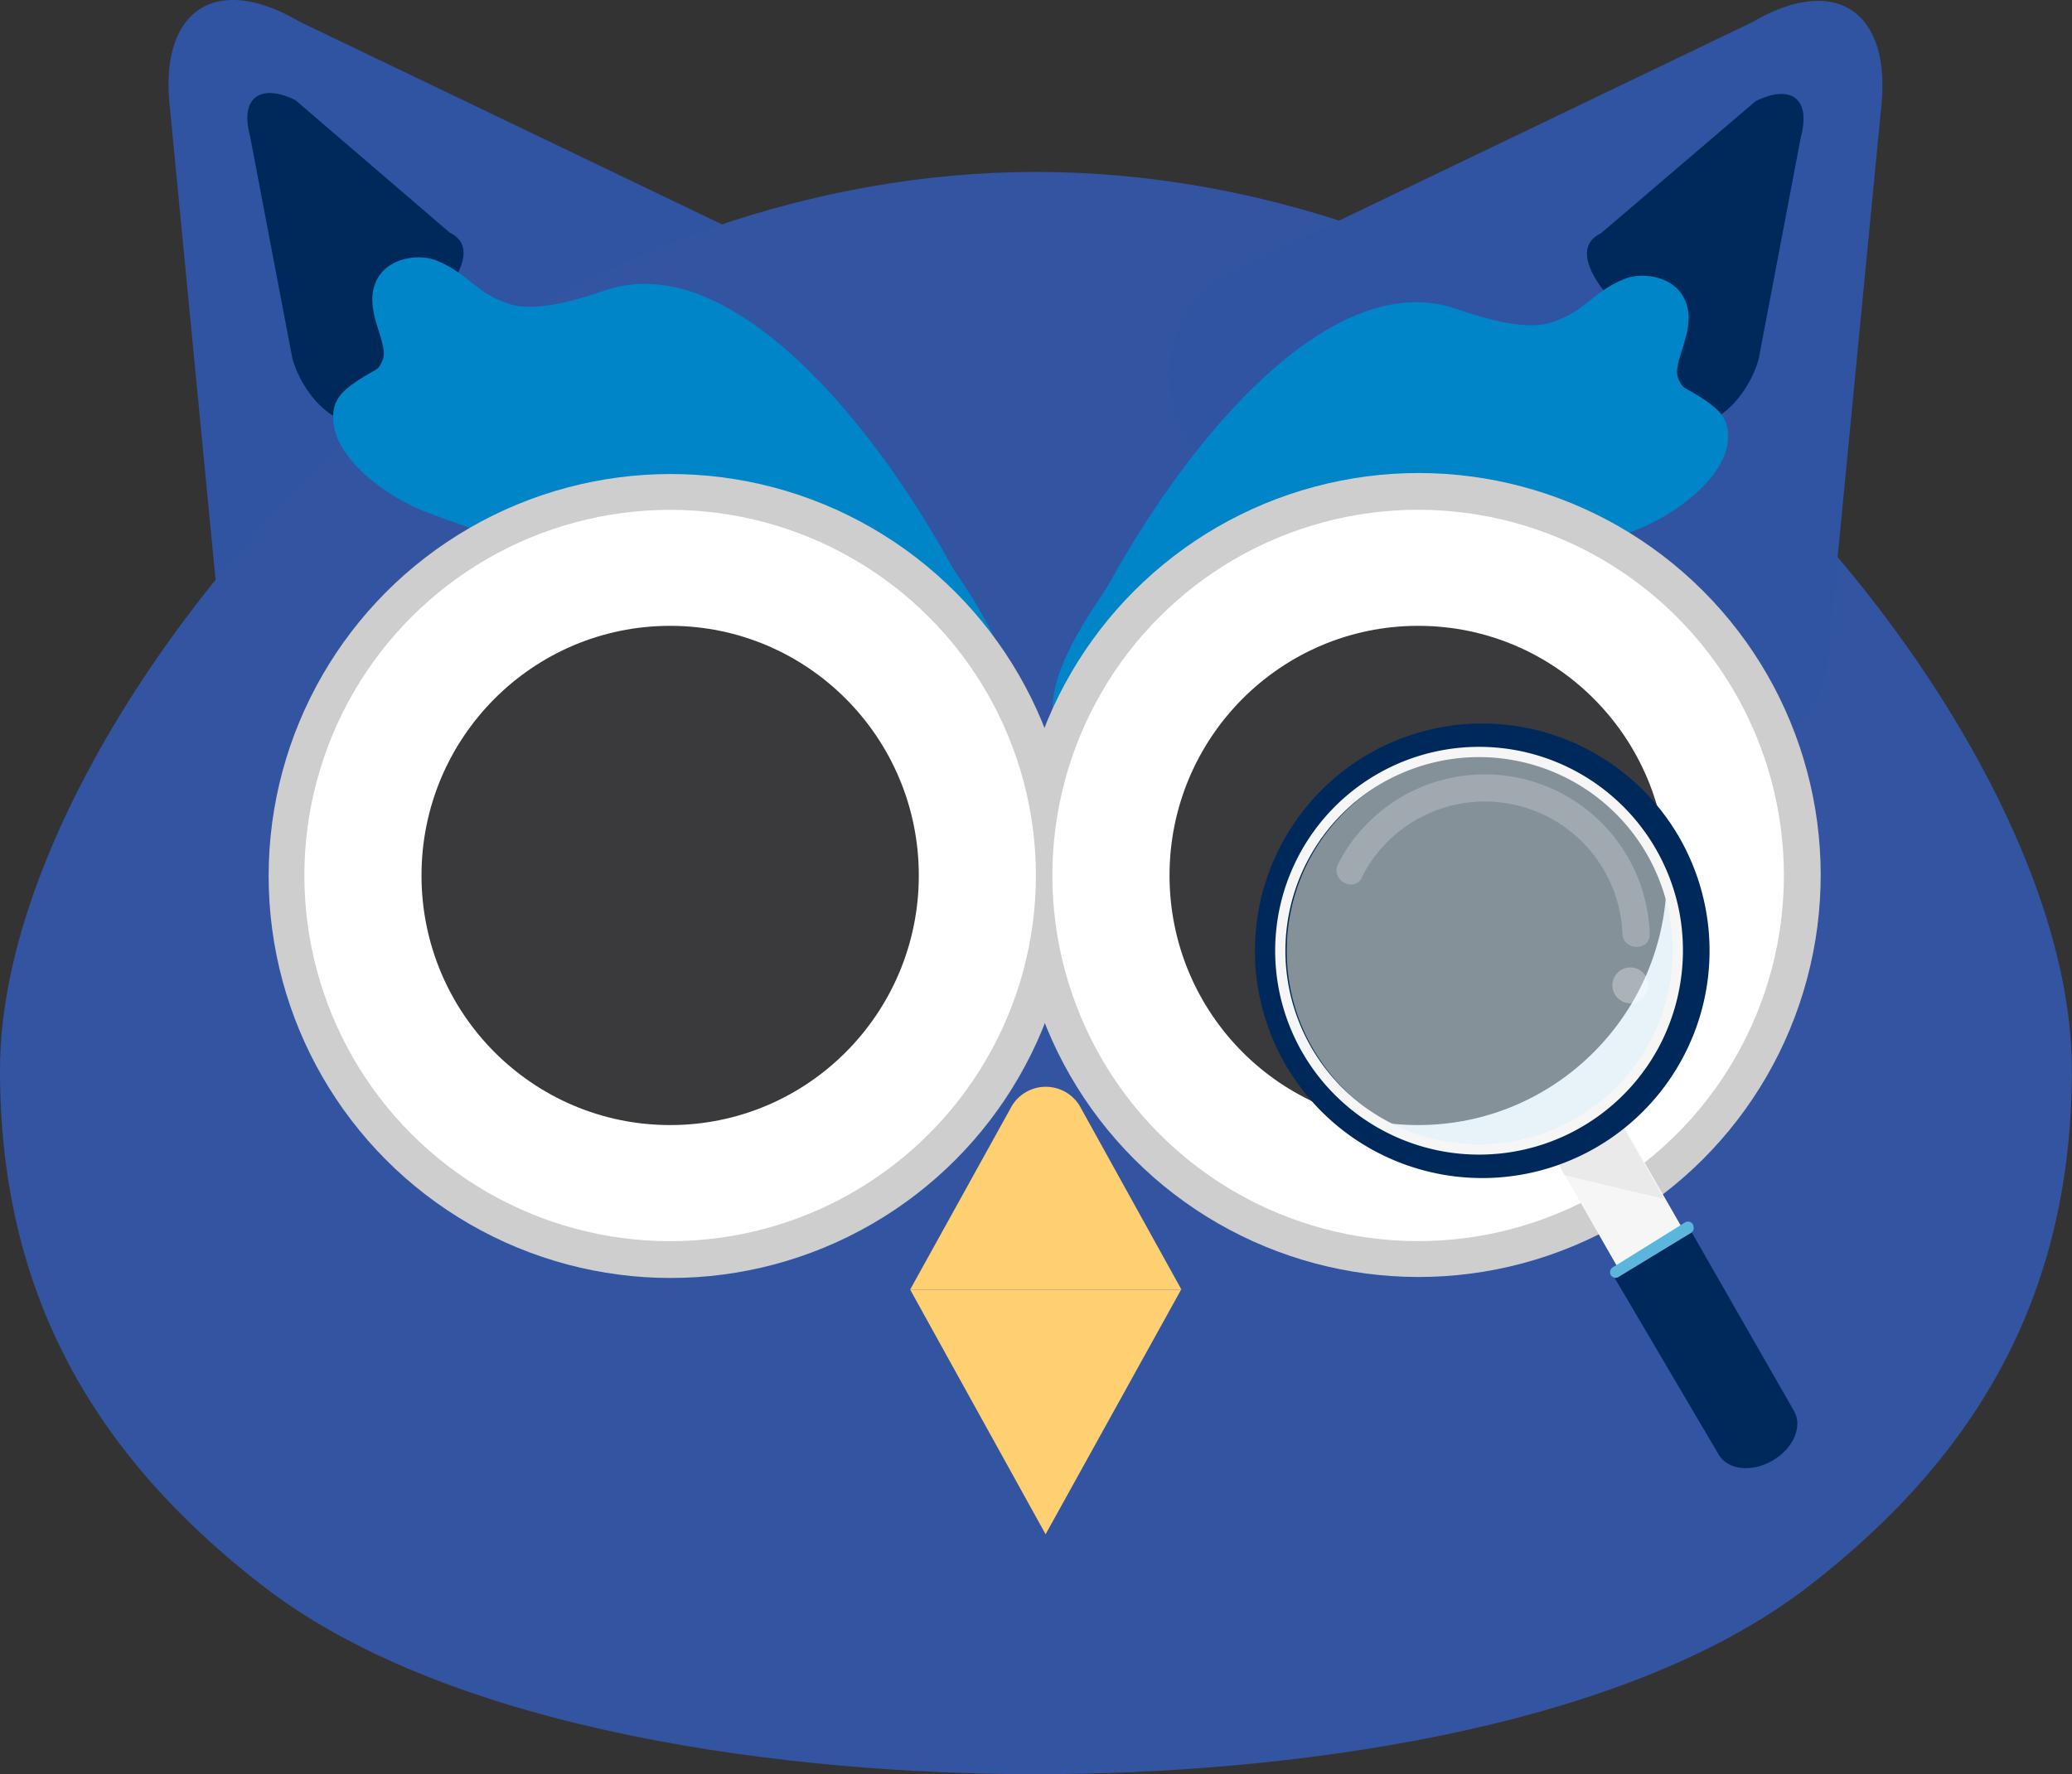 <svg xmlns="http://www.w3.org/2000/svg" viewBox="0 0 261.32 223.83"><rect x="0" y="0" width="261.32" height="223.83" fill="#333333" stroke="none"/><defs><style>.cls-1{isolation:isolate;}.cls-2{fill:#3053a2;}.cls-3{fill:#3354a0;}.cls-4{fill:#00295b;}.cls-5{fill:#0085c9;}.cls-6{fill:#ffd071;}.cls-7{fill:#cecece;}.cls-14,.cls-8{fill:#fff;}.cls-9{fill:#3a3a3c;}.cls-10{fill:#f6f6f6;}.cls-11{fill:#bbbcc0;mix-blend-mode:multiply;opacity:0.2;}.cls-12{fill:#d0e8f4;opacity:0.5;}.cls-13{opacity:0.22;}.cls-14{opacity:0.31;}.cls-15{fill:#5bb5dc;}</style></defs><g class="cls-1"><g id="레이어_2" data-name="레이어 2"><g id="Layer_1" data-name="Layer 1"><path class="cls-2" d="M21.38,13.1l6.75,69.82a14.7,14.7,0,0,0,22.54,11l53.75-34.32A14.7,14.7,0,0,0,104,34.52L37.69,2.69C27.34-3.39,20.22,1.16,21.38,13.1Z"/><path class="cls-3" d="M207.9,47.69c-21.77-15.81-49.05-26-77.23-26h0c-28.17,0-55.45,10.23-77.23,26C27.91,66.21,0,104.89,0,135c0,27.91,11.63,48.47,33.28,65.17,24,18.49,66.78,23.65,97.37,23.65h0c30.59,0,73.42-5.16,97.38-23.65,21.65-16.7,33.27-37.26,33.27-65.17C261.32,104.89,233.41,66.21,207.9,47.69Z"/><path class="cls-4" d="M31.54,17.19l5.33,28c1.26,4.67,6.07,9.84,9.26,7.19l7-12.47c3.2-2.65,7.94-8.48,3.58-10.57L37.23,12.61C32.74,10.46,30.24,12.38,31.54,17.19Z"/><path class="cls-2" d="M237.29,13.21,230.53,83A14.69,14.69,0,0,1,208,94L154.25,59.69a14.69,14.69,0,0,1,.47-25.06L221,2.8C231.33-3.28,238.44,1.27,237.29,13.21Z"/><path class="cls-4" d="M227.12,17.3l-5.32,28c-1.27,4.67-6.07,9.84-9.26,7.19L205.48,40c-3.19-2.65-7.94-8.48-3.57-10.57l19.52-16.68C225.93,10.56,228.42,12.49,227.12,17.3Z"/><path class="cls-5" d="M139.93,73.54c10.35-18.76,27.7-39.2,43-34.81,1.83.53,8.67,3.28,12.79,1.93,4.39-1.44,5-3.8,9.22-5.49,2.37-.94,6.78-.3,7.82,3.38,1,3.51-2,7.29-1.06,9.3.67,1.43.62.82,3.19,2.53,2.11,1.41,3.2,2.63,3.05,5.07-.28,4.5-6.1,9.39-12.21,11.66-25.32,9.41-32.3,7.25-41.91,16.22-7.35,6.86-6.28,9.28-14.6,13.69-5.67,3-12.17,1.44-15.52-4C129.94,86.85,138.47,76.18,139.93,73.54Z"/><path class="cls-5" d="M119.92,71.22C109.57,52.46,92.21,32,77,36.42c-1.83.52-8.67,3.27-12.79,1.92-4.4-1.44-5-3.8-9.22-5.49-2.37-.94-6.79-.3-7.83,3.38-1,3.51,2,7.29,1.06,9.3-.66,1.43-.62.82-3.18,2.53-2.11,1.41-3.2,2.63-3,5.07.28,4.5,6.09,9.39,12.2,11.66C79.48,74.2,86.45,72,96.07,81c7.35,6.85,6.28,9.27,14.59,13.68,5.68,3,12.17,1.44,15.52-4C129.91,84.53,121.38,73.86,119.92,71.22Z"/><path class="cls-6" d="M127.43,139.85l-12.64,22.83H149l-12.64-22.83A5,5,0,0,0,127.43,139.85Z"/><polygon class="cls-6" points="114.79 162.69 114.79 162.69 114.79 162.69 114.79 162.69"/><polygon class="cls-6" points="148.96 162.69 148.96 162.69 148.96 162.69 148.96 162.69"/><polygon class="cls-6" points="148.96 162.68 148.96 162.68 148.96 162.69 148.96 162.68"/><polygon class="cls-6" points="131.87 193.55 148.96 162.69 114.79 162.69 131.87 193.55"/><polygon class="cls-6" points="114.79 162.68 114.79 162.69 114.79 162.68 114.79 162.68"/><polygon class="cls-6" points="148.96 162.68 114.79 162.68 114.79 162.69 114.79 162.69 148.96 162.69 148.96 162.69 148.96 162.68"/><circle class="cls-7" cx="84.59" cy="110.51" r="50.71"/><circle class="cls-7" cx="178.92" cy="110.38" r="50.71" transform="translate(-25.65 158.85) rotate(-45)"/><circle class="cls-8" cx="84.52" cy="110.44" r="46.13" transform="translate(-53.34 92.12) rotate(-45)"/><ellipse class="cls-9" cx="84.52" cy="110.44" rx="31.36" ry="31.49"/><circle class="cls-8" cx="178.86" cy="110.44" r="46.13" transform="translate(-25.71 158.82) rotate(-45)"/><ellipse class="cls-9" cx="178.86" cy="110.44" rx="31.36" ry="31.49"/><polygon class="cls-10" points="220.38 169.27 212.13 174.04 195.32 144.69 203.56 139.93 220.38 169.27"/><path class="cls-4" d="M223.59,184.23l-.09.05c-2.6,1.51-5.63,1.15-6.75-.8l-13.08-22.21,9.65-5.87L226.26,178C227.38,179.92,226.19,182.72,223.59,184.23Z"/><polygon class="cls-11" points="196.52 146.7 197.27 148.24 209.87 151.25 203.77 140.46 196.52 146.7"/><path class="cls-4" d="M211.76,105.59a28.67,28.67,0,1,0-10.46,39.17A28.68,28.68,0,0,0,211.76,105.59Zm-12.47,35.7a24.66,24.66,0,1,1,9-33.69A24.65,24.65,0,0,1,199.29,141.29Z"/><circle class="cls-12" cx="186.94" cy="119.95" r="24.66" transform="translate(-35.12 124.66) rotate(-33.9)"/><g class="cls-13"><path class="cls-8" d="M171.72,110.73a17.37,17.37,0,0,1,32.9,7.06c.09,2.21,3.54,2.23,3.44,0a20.81,20.81,0,0,0-38-11,19.67,19.67,0,0,0-1.3,2.21c-1,2,2,3.69,3,1.7Z"/></g><path class="cls-14" d="M207.58,123.18a2.26,2.26,0,1,1-3.1-.83A2.27,2.27,0,0,1,207.58,123.18Z"/><path class="cls-15" d="M204.08,161.12l9.18-5.58a.72.72,0,0,0,.28-.93l0-.11a.73.73,0,0,0-1-.3l-9.14,5.68a.73.73,0,0,0-.23,1h0A.72.72,0,0,0,204.08,161.12Z"/><path class="cls-10" d="M208.1,131.39a24.42,24.42,0,1,1,2.84-12.33,24.3,24.3,0,0,1-2.84,12.33.66.66,0,0,0,1.16.61,26,26,0,0,0,2.51-17.09,25.69,25.69,0,0,0-8.65-14.64A25.72,25.72,0,1,0,209.26,132,.66.66,0,0,0,208.1,131.39Z"/></g></g></g></svg>